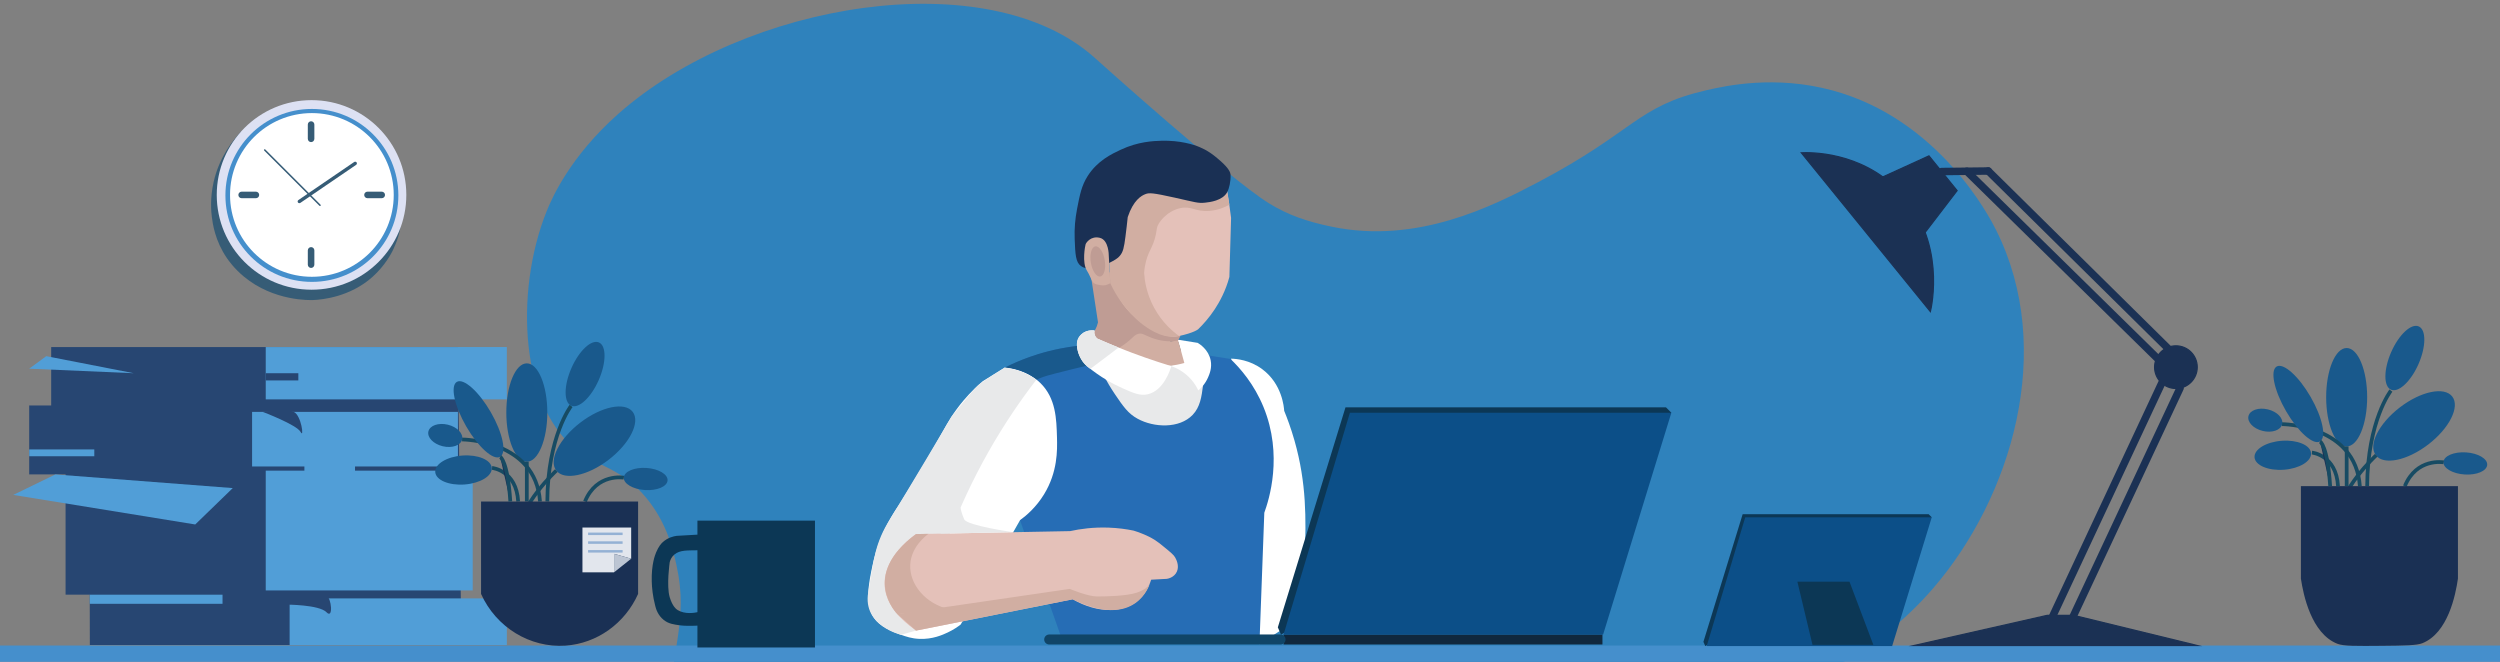 <?xml version="1.0" encoding="utf-8"?>
<!-- Generator: Adobe Illustrator 24.0.3, SVG Export Plug-In . SVG Version: 6.00 Build 0)  -->
<svg version="1.1" id="Layer_1" xmlns="http://www.w3.org/2000/svg" xmlns:xlink="http://www.w3.org/1999/xlink" x="0px" y="0px"
	 viewBox="0 0 2000 529.46" style="enable-background:new 0 0 2000 529.46;" xml:space="preserve">
<rect x="0" y="0" width="2000" height="529.46" fill="#808080" stroke="none"/>
<style type="text/css">
	.st0{fill:#2F82BC;}
	.st1{fill:#E8E9EA;}
	.st2{fill:#FFFFFF;}
	.st3{fill:#266DB5;}
	.st4{fill:#E0E0E0;}
	.st5{fill:#F7F3F2;}
	.st6{fill:#0B344C;}
	.st7{fill:#BF9C94;}
	.st8{fill:#E4C1B9;}
	.st9{fill:#D1AEA2;}
	.st10{fill:#1A3054;}
	.st11{fill:#19598C;}
	.st12{fill:#458FCC;stroke:#10283E;stroke-width:8;stroke-miterlimit:10;}
	.st13{fill:#458FCC;stroke:#104568;stroke-width:8;stroke-linecap:round;stroke-miterlimit:10;}
	.st14{fill:#0C3755;}
	.st15{fill:#0C4F88;}
	.st16{fill:#458FCC;}
	.st17{fill:#274672;}
	.st18{fill:#519ED7;}
	.st19{fill:none;stroke:#174B63;stroke-width:3;stroke-miterlimit:10;}
	.st20{fill:#1A3054;stroke:#174B63;stroke-width:3;stroke-miterlimit:10;}
	.st21{fill:#E2E6ED;}
	.st22{fill:#BCC5D3;}
	.st23{fill:none;stroke:#94B1D4;stroke-width:2;stroke-miterlimit:10;}
	.st24{fill:url(#SVGID_1_);}
	.st25{fill:url(#SVGID_2_);}
	.st26{fill:#365C76;}
	.st27{fill:#DDE1F3;}
	.st28{fill:#1B3154;stroke:#1B3154;stroke-miterlimit:10;}
	.st29{fill:#1B3154;stroke:#1B3154;stroke-width:6;stroke-linecap:round;stroke-miterlimit:10;}
</style>
<path class="st0" d="M437.3,169.02c-26.08,64.99-21.34,159.1,26.98,193.15c16.35,11.52,34.21,13.63,52.85,36.29
	c16.5,20.06,21.37,41.37,24.16,54.22c9.75,44.89-4.93,65.54-8.14,134.15c-1.43,30.47-2.97,45.89,0.69,59.95
	c18.03,69.05,120.26,133.01,223.88,141.88c129.02,11.04,255.52-63.73,314.77-134.36c16.82-20.05,26-74.86,67.4-88.07
	c11.55-3.69,19.85-2.73,44.66-1.18c25.46,1.6,62.6,3.48,109.05,4.19c16.05,1.34,158.65,10.88,253.1-98.83
	c62.34-72.42,98.18-190.38,50.21-286.33c-5.41-10.83-45.95-88.89-131.35-111.85c-45.55-12.24-84.74-3.67-100.66,0
	c-55.53,12.8-57.09,32.81-134.21,73.4c-36.41,19.16-96.81,49.93-165.2,35.76c-20.43-4.23-35.32-9.47-50.57-18.91
	c-31.84-19.7-139-116.1-139-116.1C790.4-30.65,595.62,1.65,494.6,91.11C455.81,125.46,441.34,158.95,437.3,169.02z"/>
<polygon class="st1" points="859.68,290.1 977.95,290.1 977.95,364.14 872.3,355.04 "/>
<path class="st2" d="M803.87,294.03c-5.89,3.64-11.78,7.29-17.66,10.93c-3.72,3.16-9.27,8.22-15.17,15.17
	c-8.71,10.26-13.56,19.22-15.93,23.52c-7.73,14.03-19.12,33.18-35.65,59.93c-13.55,19.2-18.89,36.84-21.24,47.79
	c-3.26,15.2-7.42,34.56,3.03,45.52c5.74,6.02,16.09,9.71,19.55,10.94c4.08,1.45,8.53,3,14.66,3.27c10.59,0.47,18.67-3.22,22.69-5.11
	c4.64-2.18,8.14-4.61,10.41-6.38c15.82-27.81,31.64-55.63,47.46-83.44l62.21-22.76l-33.6-99.38H803.87z"/>
<path class="st2" d="M984.87,286.93c4.29,0.11,14.89,0.96,24.95,8.43c15.89,11.8,17.36,30.43,17.53,33.29
	c2.13,5.2,5.3,13.46,8.26,23.85c9.79,34.36,9.15,63.15,8.32,91.05c-0.37,12.53-1.39,30.06-4.27,51.06
	c-10.79,6.93-21.58,13.86-32.37,20.79c-1.15-38.23-2.3-76.46-3.45-114.69L984.87,286.93z"/>
<path class="st3" d="M803.87,294.03c7.89-3.96,17.54-8.06,28.83-11.38c15.41-4.54,29.25-6.27,40.21-6.83
	c5.5,17.41,12.88,30.46,18.96,39.45c6.78,10.02,10.63,15.57,18.21,19.72c13.16,7.22,33.41,7.97,44-3.03
	c6.11-6.35,7.2-14.74,8.34-23.52c1.38-10.63-0.12-19.47-1.52-25.03c7.84,1.26,15.68,2.53,23.52,3.79
	c7.91,7.56,18.88,20.15,26.37,38.4c15.85,38.68,4.38,74.32,0.66,84.58c-1.24,33.6-2.48,67.2-3.73,100.81c-52.78,0-105.55,0-158.33,0
	c-11.13-31.61-22.25-63.22-33.38-94.83c5.24-3.8,12.97-10.43,19.28-20.77c10.83-17.75,10.58-35.15,10.31-45.23
	c-0.41-15.09-0.86-31.58-13.32-43.77C822.39,296.73,809.89,294.61,803.87,294.03z"/>
<path class="st6" d="M944.37,286.89c0.29-0.11,5.3-2.1,6.17-7.09c0.49-2.79-0.58-5.03-1.02-5.84c-7.07-1.97-14.14-3.93-21.21-5.9
	c-3.62-0.66-7.24-1.33-10.87-1.99C926.42,273.01,935.39,279.95,944.37,286.89z"/>
<path class="st7" d="M935.77,270.09l2.57,15.73c-7.38-0.02-15.59-0.45-24.47-1.58c-13.15-1.67-24.65-4.49-34.24-7.5
	c-1.04-0.25-2.51-0.68-4.17-1.43c-2.59-1.16-5.05-2.27-5.25-3.91c-0.19-1.54,1.76-2.4,3.83-4.7c1.48-1.65,3.32-4.35,4.36-8.82
	c-1.17-7.69-2.34-15.38-3.51-23.07c-1.17-7.69-2.34-15.38-3.51-23.07c11.32,4.32,22.63,8.65,33.94,12.97L935.77,270.09z"/>
<path class="st2" d="M937.06,292.9c1.7-1.51,8.33-7.62,7.49-12.35c-0.13-0.75-0.77-3.25-1.65-5.93c-0.41-1.25-0.79-2.27-1.04-2.94
	c5.43,0.87,10.86,1.74,16.29,2.61c1.48,0.88,8.64,5.33,10.37,13.89c1.23,6.08-0.91,11.07-2.02,13.65c-2.32,5.41-5.84,8.81-7.87,10.5
	c-1.18-2.52-2.96-5.63-5.68-8.74C947.3,297.16,940.73,294.21,937.06,292.9z"/>
<path class="st7" d="M944.21,269.1l-0.5-6.66c-6.63-2.06-13.26-4.12-19.9-6.17c-0.6,1.09-1.49,2.35-2.81,3.5
	c-4.47,3.93-10.24,3.46-11.66,3.31c6.5,4.21,15.59,8.63,26.93,10.05c1.92,0.24,3.77,0.38,5.55,0.44
	C942.62,272.07,943.41,270.58,944.21,269.1z"/>
<path class="st8" d="M889.27,203.92c0,0-0.34,21.72,1.94,25.83c2.29,4.12,4.98,12.66,13.45,20.85c8.46,8.2,25.14,21.05,37.99,18.34
	c12.84-2.7,15.94-5.6,15.94-5.6c3.84-3.73,8.68-9.05,13.27-16.02c3.74-5.7,8.67-14.57,11.65-25.78l1.36-47.23l0,0
	c0,0-3.11-24.95-4.43-27.12c-1.32-2.18-27.03-8.75-27.03-8.75l-47.65,7.78L889.27,203.92z"/>
<path class="st9" d="M943.26,268.81c-4.84-3.47-13.48-10.63-20-22.69c-6.16-11.39-7.59-21.9-7.96-27.77
	c0.51-7.12,2.21-12.32,3.72-15.81c1.54-3.58,3.17-6.03,4.71-11.13c0.44-1.47,0.73-2.66,0.93-3.68c0.57-2.88,0.87-4.96,0.92-5.34
	c0.55-3.89,7.73-13.48,18.55-15.85c9.21-2.02,12.16,3.13,23.55,2.18c7-0.59,12.48-3.08,15.79-4.92c-0.94-6.13-1.84-10.82-2.5-13.97
	c-0.29-1.41-0.62-2.91-1.31-4.81c-1.24-3.41-2.86-5.97-4.06-7.62c-31.22,6.38-62.44,12.76-93.65,19.13l5.09,47.74l1.19,22.36
	c5.22,11.13,11.44,18.95,15.96,23.84c4.58,4.96,11.13,10.94,19.45,15.14c5.68,2.86,10.06,3.81,14.22,3.79
	C940.11,269.39,941.99,269.09,943.26,268.81z"/>
<path class="st10" d="M890.09,208.93c3.34-1.76,4.77-3.12,5.66-4.14c2.8-3.21,3.46-6.7,4.59-15.33c0.8-6.12,1.4-11.45,1.84-15.78
	c4.48-13.44,10.8-17.19,14.41-18.48c2.84-1.01,5.49-1.02,23.41,2.97c16.01,3.57,18.45,4.59,24.01,3.98
	c3.65-0.4,13.98-1.53,17.73-8.37c1.7-3.08,2.9-8.86,2.71-13.83c-0.01-0.16-0.01-0.25-0.02-0.36c-0.11-1.33-0.99-4.7-8.34-11.07
	c-3.11-2.7-6.48-5.63-11.12-8.26c0,0-2.49-1.39-5.2-2.55c-4.95-2.11-15.95-5.51-30.6-5.11c-6.42,0.18-18.67,0.64-32.65,7.21
	c-7.12,3.34-18.54,8.71-26.35,20.96c-4.92,7.73-6.31,14.9-8.54,26.47c-1.51,7.85-2.21,15.68-1.89,23.86
	c0.49,12.44,0.73,18.65,5.06,21.77C873.03,218.78,888.86,209.58,890.09,208.93z"/>
<path class="st9" d="M887.01,204.29c0,0,0.1-12.19-7.09-14.02c-7.18-1.82-11.05,3.89-11.43,5.17c-0.4,1.26-3.01,14.58,1.05,21.09
	c4.06,6.51,3.42,9.92,7.79,10.99c4.37,1.09,6.52,1.04,8.7,0.08s2.18-0.96,2.18-0.96L887.01,204.29z"/>
<ellipse transform="matrix(0.987 -0.161 0.161 0.987 -22.202 144.258)" class="st7" cx="878.21" cy="209" rx="5.64" ry="12.21"/>
<path class="st11" d="M803.87,294.03c7.09-3.56,13.55-6.2,18.97-8.15c4.25-1.53,9.54-3.25,15.68-4.83
	c2.56-0.66,6.04-1.49,10.17-2.29c5.28-1.02,9.48-1.58,11.66-1.85c0.71-0.09,1.06-0.13,1.19-0.14c5.1-0.44,11.78,1.45,15.32,5.9
	c2.83,3.56,2.86,7.42,2.86,7.42s-39.73,9.35-45.14,11.46c-5.41,2.11-5.41,2.11-5.41,2.11c-1.47-1.15-3.12-2.3-4.96-3.38
	C816.65,295.86,809.19,294.45,803.87,294.03z"/>
<path class="st9" d="M891.92,280.18c4.29,3.28,10.94,7.52,19.89,10.2c15.92,4.77,29.57,1.76,35.65,0
	c-1.06-4.19-2.21-8.46-3.47-12.81c-0.51-1.75-1.02-3.48-1.54-5.19c-1.36,0.27-3.42,0.61-5.96,0.66c-1.81,0.04-7.61,0.02-15.08-2.75
	c-5.8-2.14-7.35-3.99-10.59-3.26c-2.34,0.53-3.68,1.98-5.22,3.44C902.81,273.12,898.48,276.66,891.92,280.18z"/>
<path class="st2" d="M877.89,270.9c5.49,2.43,11.15,4.83,16.98,7.17c14.61,5.86,28.72,10.74,42.19,14.83
	c-0.74,2.55-5.91,19.48-18.81,22.51c-6.05,1.42-11.24-0.81-20.48-4.93c-7.05-3.14-17.12-8.46-28.07-17.45
	c-3.28-2.69-6.3-7.14-7.59-12.9c-0.49-2.19-1.22-5.67,0.52-9.27c1.44-3,3.83-4.51,4.55-4.93c3.76-2.21,7.52-1.52,8.45-1.32
	c-0.12,0.56-0.35,1.98,0.27,3.6C876.47,269.68,877.44,270.55,877.89,270.9z"/>
<path class="st1" d="M829.17,303.67c-12.36,16-25.6,35.2-38.34,57.69c-13.35,23.57-23.33,45.79-30.85,65.37
	c-9.06,25.92-18.12,51.83-27.17,77.75l-12.02,3.35c0,0-30.86-7.11-26.22-33.94c4.64-26.82,5.17-39.03,17.57-58.8
	c12.4-19.77,49.17-81.92,49.17-81.92s17.11-21.34,21-24.77s21.55-14.36,21.55-14.36c3.24,0.38,7.2,1.14,11.56,2.64
	C821.33,298.7,825.92,301.4,829.17,303.67z"/>
<path class="st8" d="M856.1,424.89c-41.1,0.79-82.19,1.58-123.29,2.36c0,0-56.64,37.57,0,77.22c41.77-8.35,83.54-16.7,125.32-25.05
	c20.27,11.7,41.72,11.52,54.02-0.63c2.69-2.66,6.35-7.28,8.79-15.03c4.18-0.23,8.37-0.45,12.55-0.68c0.48-0.07,5.97-0.94,8.08-5.93
	c2.01-4.75-0.59-9.6-1.41-11.13c-1.07-2-3.55-4.05-8.45-8.07c-3.66-3-5.54-4.53-8.09-6.12c-3.28-2.05-5.98-3.25-8.09-4.17
	c-3.35-1.47-6.32-2.48-8.65-3.17c-5.82-1.19-12.51-2.12-19.93-2.39C874.89,421.66,864.42,423.06,856.1,424.89z"/>
<path class="st9" d="M717.82,491.29l138-20.18c0,0,14.29,6.07,21.94,6.07c7.65,0,23.25-0.34,31.59-3.03s10.35-6.91,10.35-6.91
	s-10.71,37.21-61.57,12.2l-125.32,25.05L717.82,491.29z"/>
<path class="st1" d="M872.3,295.11l22.57-17.04l-16.98-7.17c-0.45-0.36-1.53-1.33-2.08-2.98c-0.26-0.78-0.73-2.24-0.18-3.31
	c0.02-0.03,0.06-0.1,0.04-0.18c-0.14-0.51-2.79-0.31-4.73,0.12c-0.83,0.19-2.05,0.46-3.45,1.21c-0.73,0.39-4.49,2.48-5.61,6.66
	c-0.4,1.5-0.36,2.94-0.33,3.99c0.02,0.55,0.09,2.26,0.73,4.63c1.35,5,3.99,8.38,4.53,9.05C868.64,292.36,870.62,293.98,872.3,295.11
	z"/>
<path class="st9" d="M742.78,427.06c-2,1.46-13.79,10.32-14.58,24.5c-0.87,15.67,12.04,31.69,31.79,35.98
	c-14.05,1.25-28.11,2.5-42.17,3.75c0,0-30.39-30.77,14.99-64.04L742.78,427.06z"/>
<path class="st1" d="M810.55,425.76c0,0-36.91-5.23-39.18-10.29c-2.28-5.06-2.98-9.22-2.98-9.22l-12.7,9.75l-3.28,10.87
	L810.55,425.76z"/>
<line class="st12" x1="1026.83" y1="511.59" x2="1281.96" y2="511.59"/>
<line class="st13" x1="839.35" y1="511.59" x2="1024.44" y2="511.59"/>
<polygon class="st14" points="1076.39,325.88 1022.27,501.88 1024.8,507.69 1337.09,330.18 1332.79,325.88 "/>
<polygon class="st15" points="1079.93,330.18 1026.83,507.69 1282.47,507.69 1337.09,330.18 "/>
<rect y="516.41" class="st16" width="2000" height="14.16"/>
<rect x="557.94" y="416.5" class="st14" width="94.03" height="101.48"/>
<path class="st14" d="M557.94,489.75c-2.06,0.45-9.84,1.94-15.77-1.68c-0.93-0.57-4.14-2.69-6.42-10.34c-2.69-9.03,0-27.89,0-27.89
	c0.43-1.78,1.39-4.25,3.8-6.25c4.52-3.76,10.93-3.16,18.4-3.37c21.09-0.59,39.71-7.21,39.71-7.21l-39.71-5.29
	c-5.55,0.32-11.1,0.64-16.65,0.96c-2.37,0.33-7.05,1.35-11.1,5.05c-1.39,1.28-3.3,3.41-5.3,8.17c-0.82,1.96-3.88,9.62-3.5,23.3
	c0.13,4.77,0.72,11.56,2.8,19.57c0.61,2.56,2.23,7.57,6.76,11.18c3.9,3.12,8.05,3.66,13.55,4.38c5.79,0.76,17.52,0,17.52,0l0,0
	l38.55-8.18L557.94,489.75z"/>
<g>
	<path class="st17" d="M40.94,277.65v46.7H23.35v55.19h29.11v96.21c6.44,0,12.89,0,19.33,0c0.03,13.42,0.05,26.84,0.08,40.26
		c99.07,0,198.14,0,297.2,0l-2.73-238.37H40.94z"/>
	<rect x="212.59" y="277.65" class="st18" width="192.88" height="41.85"/>
	<rect x="201.67" y="329.51" class="st18" width="164.67" height="43.67"/>
	<rect x="212.59" y="376.52" class="st18" width="165.58" height="95.83"/>
	<rect x="231.7" y="478.72" class="st18" width="173.77" height="37.3"/>
	<polygon class="st18" points="44.28,379.55 10.61,395.93 156.18,419.58 186.21,390.47 	"/>
	<path class="st18" d="M23.35,294.94c27.9,1.21,55.8,2.43,83.7,3.64L37,284.93C32.45,288.27,27.9,291.6,23.35,294.94z"/>
	<rect x="71.8" y="475.76" class="st18" width="106.22" height="7.28"/>
	<rect x="243.52" y="351.35" class="st18" width="40.49" height="40.33"/>
	<rect x="23.35" y="359.54" class="st18" width="52.09" height="5.46"/>
	<path class="st17" d="M210.16,329.51c0,0,27.29,10.31,30.33,16.07c3.03,5.76,0.61-13.34-5.46-16.07
		C228.97,326.78,210.16,329.51,210.16,329.51z"/>
	<rect x="212.59" y="298.58" class="st17" width="26.08" height="5.76"/>
	<path class="st17" d="M229.09,483.7c0,0,26.23,0,32.07,6.07c5.84,6.07,3.87-12.28,0-12.96c-3.87-0.68-32.07-0.68-32.07-0.68V483.7z
		"/>
</g>
<g>
	<ellipse class="st11" cx="421.45" cy="330.04" rx="16.4" ry="39.36"/>
	
		<ellipse transform="matrix(0.793 -0.609 0.609 0.793 -116.586 362.714)" class="st11" cx="475.66" cy="352.98" rx="38.56" ry="18.69"/>
	
		<ellipse transform="matrix(0.402 -0.916 0.916 0.402 5.652 607.545)" class="st11" cx="467.97" cy="299.44" rx="27.62" ry="11.92"/>
	<path class="st19" d="M432.01,401.2c-3.5-49.51-62.36-49.62-62.36-49.62"/>
	
		<ellipse transform="matrix(0.065 -0.998 0.998 0.065 100.44 873.797)" class="st11" cx="516.55" cy="383.3" rx="8.86" ry="17.54"/>
	
		<ellipse transform="matrix(0.866 -0.5 0.5 0.866 -116.444 236.354)" class="st11" cx="382.82" cy="335.46" rx="11.36" ry="34.61"/>
	
		<ellipse transform="matrix(0.235 -0.972 0.972 0.235 -66.07 612.712)" class="st11" cx="356.17" cy="348.33" rx="8.86" ry="13.87"/>
	
		<ellipse transform="matrix(0.997 -0.073 0.073 0.997 -26.57 28.216)" class="st11" cx="371.04" cy="376.01" rx="22.68" ry="11.62"/>
	<path class="st19" d="M393.65,374.35c0,0,19.49,1.8,20.88,26.85"/>
	<line class="st19" x1="421.45" y1="369.39" x2="421.45" y2="401.2"/>
	<path class="st19" d="M456.87,324.73c0,0-18.78,24.16-19.02,76.47"/>
	<path class="st19" d="M445.07,376.47c0,0-29.84,27.54-30.54,51.24"/>
	<path class="st19" d="M499.05,382.15c0,0-21.67-3.91-31.07,19.05"/>
	<path class="st10" d="M384.84,401.2h125.63v73.95c-10.51,23.61-32.89,39.62-58.04,41.35c-28.34,1.95-55.5-14.55-67.58-41.35
		C384.84,450.5,384.84,425.85,384.84,401.2z"/>
	<path class="st20" d="M400.13,365.44c0,0,6.02,3.02,8.12,35.76"/>
	<g>
		<polygon class="st21" points="465.96,422.02 465.96,457.84 491.25,457.84 491.25,443.09 504.94,446.96 504.94,422.02 		"/>
		<polygon class="st22" points="491.25,457.84 504.94,446.96 491.25,443.09 		"/>
	</g>
	<line class="st23" x1="470.46" y1="427.06" x2="498.09" y2="427.06"/>
	<line class="st23" x1="470.46" y1="434.06" x2="498.09" y2="434.06"/>
	<line class="st23" x1="470.46" y1="441.06" x2="498.09" y2="441.06"/>
</g>
<path class="st26" d="M192.76,105.34c-6.32,6.65-17.39,20.26-21.9,40.42c-2.91,13.02-1.92,23.59-1.4,27.73
	c0.7,5.56,2.56,19.16,12.12,33.09c1.34,1.96,5.84,8.3,13.51,14.68c24.01,19.96,53.42,18.88,55.81,18.76
	c6.87-0.35,29.13-2.39,47.2-18.59c9.97-8.94,15.12-19.02,16.06-20.91c0,0,4.75-9.5,6.03-17.78
	C322.86,165.47,270.65,132.28,192.76,105.34z"/>
<circle class="st27" cx="249.23" cy="155.94" r="75.83"/>
<circle class="st16" cx="249.51" cy="156.33" r="69.18"/>
<circle class="st2" cx="249.51" cy="155.95" r="65.48"/>
<path class="st26" d="M284.93,131.86l-44.66,30.46c-0.63,0.43-1.49,0.26-1.92-0.36v0c-0.43-0.63-0.26-1.49,0.36-1.92l44.66-30.46
	c0.63-0.43,1.49-0.26,1.92,0.36l0,0C285.72,130.57,285.56,131.44,284.93,131.86z"/>
<path class="st26" d="M212.21,119.55l44.24,44.24c0.23,0.23,0.23,0.62,0,0.85l-0.02,0.02c-0.23,0.23-0.62,0.23-0.85,0l-44.24-44.24
	c-0.23-0.23-0.23-0.62,0-0.85l0.02-0.02C211.6,119.31,211.98,119.31,212.21,119.55z"/>
<path class="st26" d="M248.87,113.68L248.87,113.68c-1.44,0-2.62-1.18-2.62-2.62V99.63c0-1.44,1.18-2.62,2.62-2.62h0
	c1.44,0,2.62,1.18,2.62,2.62v11.42C251.49,112.5,250.31,113.68,248.87,113.68z"/>
<path class="st26" d="M248.87,214.35L248.87,214.35c-1.44,0-2.62-1.18-2.62-2.62V200.3c0-1.44,1.18-2.62,2.62-2.62h0
	c1.44,0,2.62,1.18,2.62,2.62v11.42C251.49,213.17,250.31,214.35,248.87,214.35z"/>
<path class="st26" d="M291.36,155.95L291.36,155.95c0-1.44,1.18-2.62,2.62-2.62h11.42c1.44,0,2.62,1.18,2.62,2.62v0
	c0,1.44-1.18,2.62-2.62,2.62h-11.42C292.54,158.57,291.36,157.39,291.36,155.95z"/>
<path class="st26" d="M190.69,155.95L190.69,155.95c0-1.44,1.18-2.62,2.62-2.62h11.42c1.44,0,2.62,1.18,2.62,2.62v0
	c0,1.44-1.18,2.62-2.62,2.62h-11.42C191.87,158.57,190.69,157.39,190.69,155.95z"/>
<g>
	<path class="st28" d="M1441.09,122.24l103.21,127.03c0.85-3.45,13.11-57.13-25.14-96.59
		C1488.32,120.85,1447.59,121.96,1441.09,122.24z"/>
	<polygon class="st28" points="1496.8,145.87 1543.17,124.7 1565.67,152.49 1531.24,197.47 	"/>
	<circle class="st28" cx="1740.73" cy="293.72" r="17.05"/>
	<line class="st29" x1="1553.33" y1="137.24" x2="1590.62" y2="136.8"/>
	<line class="st29" x1="1725.42" y1="286.25" x2="1573.4" y2="137"/>
	<line class="st29" x1="1590.62" y1="136.8" x2="1740.73" y2="285"/>
	<line class="st29" x1="1729.42" y1="306.45" x2="1632.96" y2="512.59"/>
	<line class="st29" x1="1744.07" y1="310.43" x2="1649.41" y2="512.59"/>
	<polygon class="st28" points="1637.71,492.29 1531.24,516.41 1757.77,516.41 1658.92,492.29 	"/>
</g>
<g>
	<g>
		<polygon class="st14" points="1394.13,411.35 1362.73,513.47 1364.2,516.85 1545.41,413.84 1542.92,411.35 		"/>
		<polygon class="st15" points="1396.19,413.84 1365.37,516.85 1513.72,516.85 1545.41,413.84 		"/>
	</g>
	<polygon class="st14" points="1437.9,465.35 1450,515.91 1498.7,515.91 1479.59,465.35 	"/>
</g>
<g>
	<ellipse class="st11" cx="1877.33" cy="317.77" rx="16.4" ry="39.36"/>
	
		<ellipse transform="matrix(0.793 -0.609 0.609 0.793 192.05 1246.864)" class="st11" cx="1931.54" cy="340.71" rx="38.56" ry="18.69"/>
	
		<ellipse transform="matrix(0.402 -0.916 0.916 0.402 887.447 1933.245)" class="st11" cx="1923.86" cy="287.17" rx="27.62" ry="11.92"/>
	<path class="st19" d="M1887.89,388.93c-3.5-49.51-62.36-49.62-62.36-49.62"/>
	
		<ellipse transform="matrix(0.065 -0.998 0.998 0.065 1473.775 2315.117)" class="st11" cx="1972.43" cy="371.02" rx="8.86" ry="17.54"/>
	<ellipse transform="matrix(0.866 -0.5 0.5 0.866 84.743 962.65)" class="st11" cx="1838.7" cy="323.19" rx="11.36" ry="34.61"/>
	
		<ellipse transform="matrix(0.235 -0.972 0.972 0.235 1059.762 2018.472)" class="st11" cx="1812.05" cy="336.06" rx="8.86" ry="13.87"/>
	
		<ellipse transform="matrix(0.997 -0.073 0.073 0.997 -21.752 134.925)" class="st11" cx="1826.92" cy="363.74" rx="22.68" ry="11.62"/>
	<path class="st19" d="M1849.53,362.08c0,0,19.49,1.8,20.88,26.85"/>
	<line class="st19" x1="1877.33" y1="357.12" x2="1877.33" y2="388.93"/>
	<path class="st19" d="M1912.75,312.46c0,0-18.78,24.16-19.02,76.47"/>
	<path class="st19" d="M1900.96,364.2c0,0-29.84,27.54-30.54,51.24"/>
	<path class="st19" d="M1954.93,369.88c0,0-21.67-3.91-31.07,19.05"/>
	<path class="st10" d="M1840.72,388.93h125.63v73.95c-1.92,13.4-8.03,43.47-28.41,51.67c-4.46,1.8-13.83,1.92-32.39,2.1
		c-20.49,0.19-30.74,0.29-35.65-1.63c-20.91-8.19-27.25-39.28-29.18-52.14C1840.72,438.23,1840.72,413.58,1840.72,388.93z"/>
	<path class="st20" d="M1856.01,353.17c0,0,6.02,3.02,8.12,35.76"/>
</g>
</svg>
